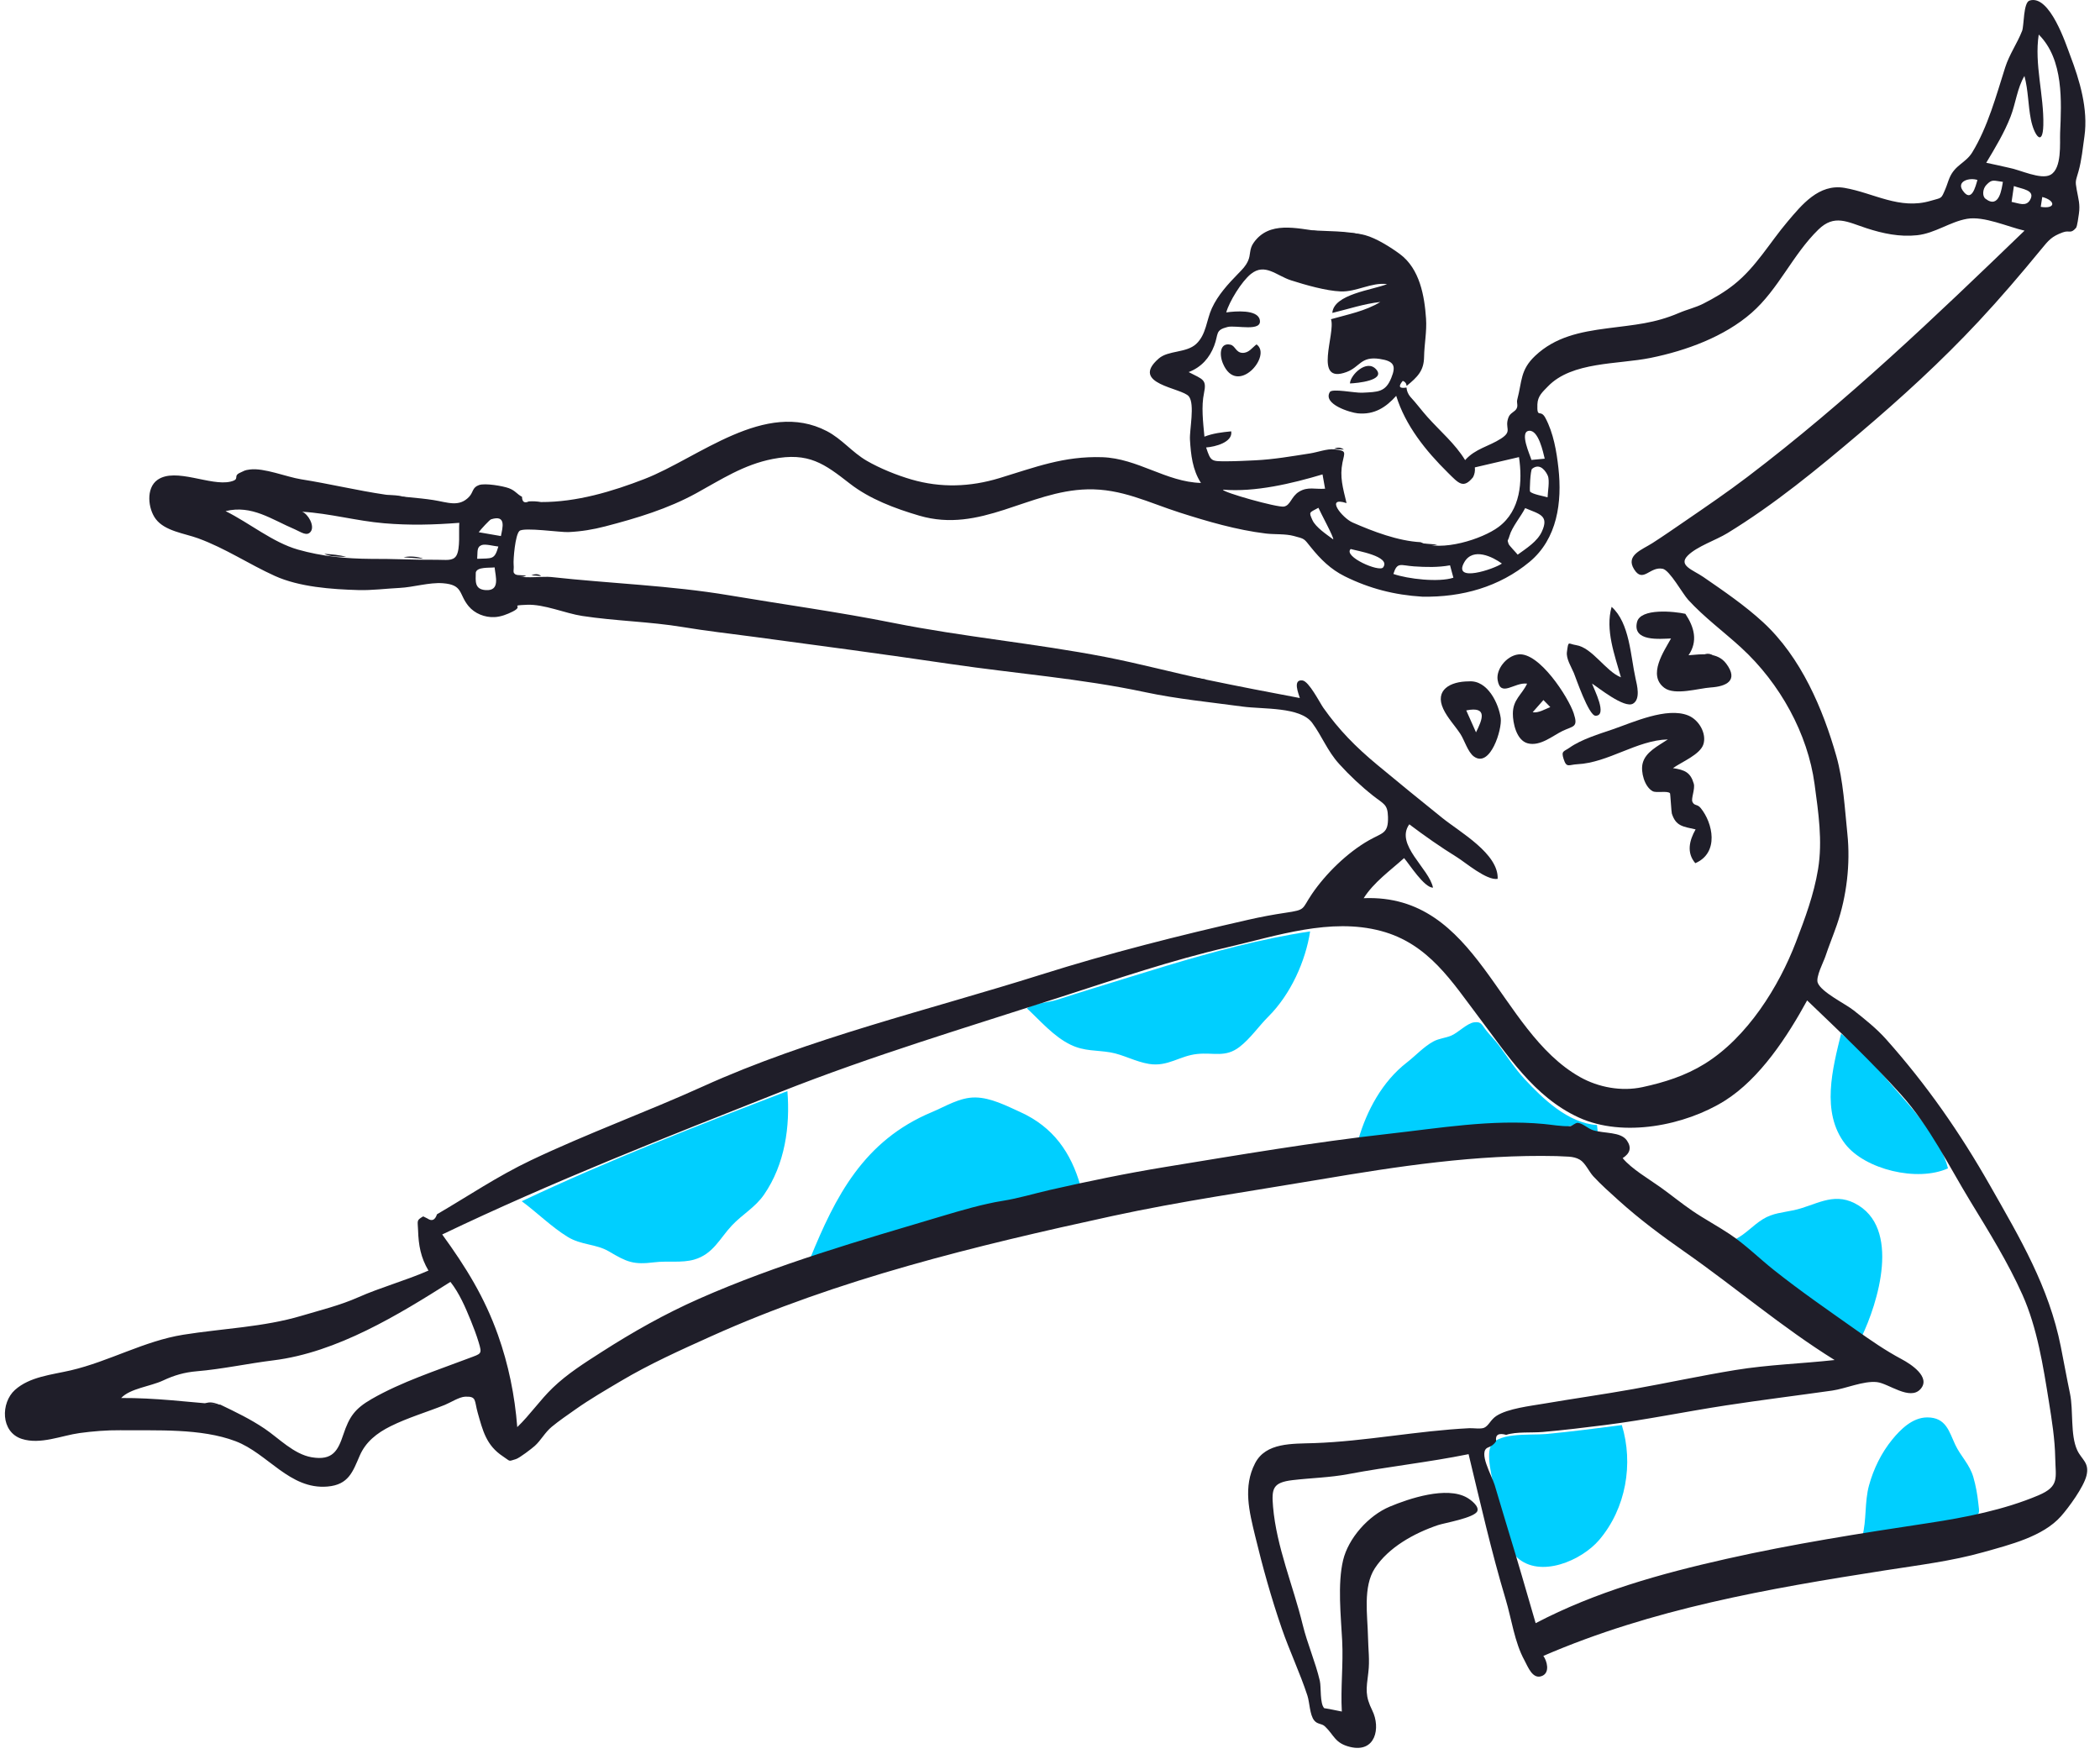 <svg width="154" height="129" viewBox="0 0 154 129" fill="none" xmlns="http://www.w3.org/2000/svg">
<path fill-rule="evenodd" clip-rule="evenodd" d="M118.935 104.505C119.799 107.323 119.248 110.612 117.269 112.931C115.991 114.428 112.952 115.767 111.246 114.208C110.483 113.511 110.16 111.124 109.834 110.011C109.534 108.986 109.033 107.09 109.256 106.23C109.58 104.978 112.171 105.268 113.382 105.158C115.24 104.99 117.085 104.734 118.935 104.505ZM143.381 105.936C143.788 106.799 144.437 107.371 144.714 108.328C144.895 108.953 145.004 109.58 145.075 110.221C145.162 110.998 145.221 110.969 144.665 111.332C143.815 111.887 141.643 111.844 140.609 112.005C139.26 112.214 137.918 112.461 136.569 112.67C136.896 111.461 136.724 110.158 137.062 108.924C137.391 107.725 137.963 106.541 138.771 105.556C139.371 104.823 140.245 103.945 141.325 103.941C142.718 103.935 142.938 104.997 143.381 105.936ZM57.743 80.012C57.95 82.606 57.566 85.368 56.034 87.597C55.386 88.541 54.441 89.049 53.675 89.862C52.787 90.803 52.306 91.966 50.904 92.368C50 92.628 48.939 92.448 47.998 92.565C46.438 92.76 45.977 92.549 44.66 91.771C43.715 91.211 42.626 91.316 41.629 90.703C40.433 89.968 39.392 88.92 38.26 88.088C44.614 85.089 51.165 82.535 57.743 80.012ZM74.823 81.55C77.255 82.652 78.541 84.533 79.236 86.96C72.528 88.437 66 90.244 59.411 92.281C61.251 87.773 63.317 83.645 68.35 81.548C69.354 81.129 70.386 80.463 71.529 80.479C72.667 80.495 73.825 81.098 74.823 81.55ZM136.006 88.234C139.463 89.986 137.705 95.588 136.497 98.075C134.96 96.986 133.348 95.924 131.847 94.864C130.206 93.704 128.731 92.212 127.234 90.891C128.026 90.493 128.541 89.859 129.278 89.404C130.008 88.954 130.731 88.922 131.548 88.746C133.113 88.409 134.379 87.409 136.006 88.234ZM109.028 75.611C109.304 75.952 109.634 76.274 109.894 76.624C110.526 77.475 111.072 78.34 111.804 79.13C113.101 80.528 114.989 82.372 117.114 82.499L117.176 83.097C116.549 83.081 116.178 82.561 115.635 82.509C115.208 82.467 114.61 82.781 114.087 82.737C112.469 82.6 110.879 82.521 109.236 82.563C105.993 82.646 102.806 83.144 99.618 83.541C100.227 81.45 101.364 79.309 103.175 77.91C103.801 77.426 104.401 76.762 105.107 76.376C105.533 76.144 105.983 76.127 106.421 75.945C106.928 75.736 107.579 75.036 108.102 74.969C108.649 74.898 108.651 75.145 109.028 75.611ZM135.013 75.802C136.714 77.117 138.021 78.786 139.42 80.366C140.686 81.796 142.402 83.836 142.852 85.677C140.607 86.695 136.756 85.763 135.308 83.881C133.522 81.56 134.397 78.329 135.013 75.802ZM96.076 68.301C95.741 70.483 94.652 72.913 93.019 74.542C92.314 75.244 91.697 76.16 90.897 76.774C89.852 77.576 89.011 77.165 87.798 77.29C86.496 77.423 85.651 78.242 84.263 78.02C83.274 77.861 82.363 77.334 81.434 77.174C80.419 76.999 79.533 77.103 78.523 76.618C77.275 76.02 76.279 74.842 75.309 73.947C75.82 73.558 76.851 73.529 77.505 73.319C78.368 73.04 79.231 72.765 80.099 72.498C81.892 71.947 83.681 71.385 85.478 70.843C88.9 69.812 92.513 68.833 96.076 68.301Z" fill="#00CFFF"/>
<path fill-rule="evenodd" clip-rule="evenodd" d="M149.766 14.445L149.654 15.168C150.747 15.35 150.779 14.714 149.766 14.445ZM145.011 13.198C144.425 13.002 143.467 13.29 143.928 13.964C144.578 14.916 144.874 13.673 145.011 13.198ZM97.768 39.553C97.856 39.469 96.818 37.558 96.684 37.237C96.014 37.605 95.968 37.516 96.241 38.132C96.477 38.664 97.298 39.203 97.768 39.553ZM36.546 40.078C36.225 40.051 35.588 39.867 35.316 39.974C34.937 40.124 35.039 40.471 34.993 40.978C36.103 40.928 36.259 41.07 36.546 40.078ZM35.106 39.029C35.649 39.122 36.191 39.216 36.734 39.31C36.85 38.711 37.157 37.721 36.012 38.082C35.905 38.116 35.243 38.834 35.106 39.029ZM99.051 40.26C98.474 40.813 101.154 41.982 101.43 41.608C102.033 40.79 99.441 40.382 99.051 40.26ZM112.307 33.728C112.631 33.698 112.955 33.667 113.279 33.636C113.167 33.181 112.826 31.502 112.117 31.592C111.412 31.681 112.207 33.373 112.307 33.728ZM113.489 36.469C113.498 36.091 113.659 35.252 113.506 34.888C113.401 34.64 112.971 33.888 112.354 34.377C112.222 34.481 112.162 35.995 112.202 36.044C112.371 36.25 113.249 36.39 113.489 36.469ZM110.139 41.327C109.473 40.837 108.027 40.114 107.386 41.222C106.493 42.766 109.561 41.734 110.139 41.327ZM106.336 41.456C105.462 41.614 104.58 41.593 103.695 41.533C102.704 41.466 102.469 41.175 102.181 42.089C103.244 42.46 105.507 42.718 106.582 42.365C106.5 42.062 106.418 41.758 106.336 41.456ZM111.846 37.26C111.54 37.864 110.877 38.655 110.699 39.285C110.567 39.749 110.516 39.517 110.626 39.877C110.665 40.006 111.203 40.544 111.297 40.674C111.95 40.198 112.738 39.712 113.072 38.978C113.608 37.803 112.919 37.709 111.846 37.26ZM96.985 34.788C94.764 35.454 92.035 36.106 89.684 35.907C89.653 36.101 93.672 37.23 94.152 37.148C94.643 37.065 94.682 36.406 95.271 36.054C95.919 35.666 96.455 35.897 97.172 35.837C97.109 35.487 97.047 35.137 96.985 34.788ZM104.297 43.755C102.252 43.629 100.426 43.159 98.617 42.263C97.578 41.748 96.832 41.001 96.138 40.14C95.6 39.473 95.71 39.528 94.866 39.301C94.242 39.135 93.475 39.202 92.834 39.125C90.689 38.865 88.552 38.239 86.512 37.587C84.223 36.856 82.251 35.824 79.737 35.885C75.419 35.988 71.917 39.136 67.413 37.814C65.626 37.289 63.775 36.593 62.33 35.469C60.451 34.006 59.309 33.14 56.661 33.658C54.528 34.075 52.892 35.163 51.065 36.166C48.983 37.31 46.711 37.995 44.389 38.599C43.48 38.835 42.638 38.973 41.685 39.019C41.118 39.047 38.431 38.653 38.099 38.931C37.778 39.2 37.632 41.056 37.666 41.394C37.723 41.959 37.464 42.018 38.091 42.256C38.527 42.421 39.871 42.254 40.41 42.313C44.751 42.791 49.199 42.934 53.47 43.655C57.485 44.332 61.514 44.88 65.483 45.674C70.647 46.707 75.905 47.178 81.072 48.179C83.569 48.663 86.087 49.344 88.555 49.859C90.803 50.328 93.061 50.763 95.321 51.188C95.238 50.889 94.768 49.799 95.518 49.899C95.993 49.963 96.791 51.544 97.041 51.899C98.195 53.536 99.424 54.779 100.993 56.082C102.575 57.396 104.167 58.695 105.773 59.984C107.084 61.037 109.902 62.608 109.829 64.447C109.03 64.593 107.444 63.23 106.846 62.861C105.636 62.113 104.475 61.298 103.347 60.448C102.285 61.944 104.802 63.679 105.087 65.094C104.44 65.097 103.36 63.381 102.967 62.926C101.924 63.863 100.753 64.689 100.002 65.866C108.419 65.519 109.799 75.577 115.876 78.986C117.222 79.741 118.909 80.053 120.448 79.721C122.051 79.376 123.592 78.888 125.002 78.016C128.153 76.067 130.461 72.321 131.694 69.103C132.375 67.326 133.017 65.606 133.325 63.736C133.666 61.666 133.346 59.561 133.068 57.498C132.573 53.822 130.545 50.111 127.673 47.482C126.385 46.304 124.979 45.272 123.8 43.986C123.389 43.537 122.45 41.818 121.933 41.71C120.982 41.512 120.491 42.798 119.833 41.745C119.188 40.715 120.418 40.313 121.167 39.833C121.974 39.315 122.757 38.77 123.547 38.229C125.107 37.159 126.652 36.107 128.151 34.968C135.46 29.415 141.921 23.224 148.466 16.914C147.241 16.635 145.498 15.832 144.252 16.046C143.006 16.26 141.899 17.11 140.585 17.25C139.305 17.388 138.062 17.121 136.875 16.734C135.475 16.277 134.528 15.689 133.354 16.829C131.468 18.661 130.43 21.207 128.45 22.941C126.449 24.693 123.649 25.716 121.043 26.245C118.631 26.734 115.285 26.503 113.518 28.332C113.12 28.744 112.765 29.037 112.742 29.652C112.703 30.746 112.96 29.962 113.325 30.64C113.92 31.742 114.152 33.118 114.286 34.337C114.558 36.804 114.215 39.506 112.163 41.207C109.953 43.038 107.22 43.809 104.297 43.755ZM104.18 39.76C105.677 40.495 108.702 39.537 109.898 38.64C111.526 37.42 111.654 35.295 111.393 33.52C110.637 33.696 109.88 33.873 109.123 34.049C108.8 34.124 108.478 34.2 108.155 34.275C108.184 34.532 108.14 34.772 108.023 34.995C107.31 35.875 106.965 35.438 106.191 34.675C104.534 33.041 103.063 31.199 102.388 29.027C101.631 29.879 100.776 30.428 99.562 30.31C99.031 30.258 96.993 29.647 97.519 28.751C97.686 28.466 99.344 28.825 99.899 28.798C101.058 28.741 101.604 28.762 102.028 27.712C102.382 26.837 102.257 26.478 101.167 26.318C99.783 26.114 99.743 26.906 98.757 27.277C96.253 28.22 97.963 24.465 97.606 23.408C98.836 23.057 100.136 22.813 101.224 22.144C100.018 22.278 98.871 22.666 97.704 22.948C97.803 21.564 100.655 21.269 101.721 20.834C100.569 20.686 99.474 21.417 98.317 21.371C97.236 21.328 95.721 20.891 94.678 20.558C93.606 20.215 92.765 19.261 91.731 20.092C91.053 20.636 90.143 22.119 89.925 22.909C90.6 22.815 92.19 22.689 92.377 23.426C92.618 24.374 90.632 23.823 90.02 23.978C89.091 24.213 89.376 24.473 89.039 25.358C88.707 26.229 88.111 26.925 87.169 27.286C88.216 27.829 88.505 27.82 88.294 28.824C88.086 29.812 88.223 30.922 88.325 32.021C88.948 31.775 89.62 31.696 90.289 31.631C90.419 32.429 89.118 32.766 88.448 32.813C88.8 33.862 88.813 33.829 90.017 33.826C90.691 33.824 91.367 33.787 92.039 33.756C93.408 33.691 94.737 33.456 96.087 33.247C96.602 33.167 97.332 32.896 97.845 32.951C98.786 33.05 98.603 33.148 98.448 33.92C98.237 34.966 98.474 35.758 98.747 36.894C97.138 36.366 98.43 37.983 99.19 38.316C100.686 38.971 102.517 39.672 104.18 39.76ZM16.156 103.004C17.295 103.552 18.371 104.068 19.409 104.768C20.442 105.465 21.544 106.637 22.851 106.863C24.415 107.132 24.791 106.35 25.178 105.196C25.613 103.898 26.011 103.308 27.247 102.596C29.435 101.336 31.997 100.506 34.388 99.599C35.302 99.252 35.371 99.318 35.1 98.426C34.937 97.887 34.737 97.358 34.523 96.834C34.128 95.869 33.694 94.846 33.032 94.003C29.241 96.4 24.72 99.18 20.053 99.756C18.159 99.99 16.291 100.401 14.433 100.557C13.513 100.634 12.759 100.858 11.948 101.239C11.04 101.666 9.539 101.816 8.886 102.518C11.339 102.502 13.729 102.803 16.156 103.004ZM109.124 106.146C108.364 106.448 109.39 108.177 109.609 108.897C109.938 109.979 110.25 111.065 110.582 112.146C111.285 114.434 111.948 116.732 112.615 119.03C117.012 116.731 121.716 115.416 126.599 114.316C131.464 113.221 136.433 112.441 141.404 111.691C144.12 111.281 146.969 110.721 149.485 109.655C151.049 108.992 150.743 108.38 150.717 106.913C150.693 105.535 150.468 104.131 150.249 102.766C149.835 100.189 149.397 97.379 148.317 94.957C147.264 92.597 145.855 90.328 144.5 88.106C142.893 85.469 141.523 82.629 139.426 80.287C137.24 77.847 134.894 75.634 132.523 73.362C131.104 75.955 129.078 79.1 126.461 80.732C123.581 82.527 119.05 83.451 115.775 81.948C112.476 80.434 110.526 77.33 108.472 74.625C106.493 72.017 104.773 69.197 101.264 68.267C97.554 67.283 93.647 68.622 90.03 69.461C85.905 70.418 81.869 71.791 77.86 73.087C70.9 75.338 63.995 77.399 57.211 80.082C48.861 83.384 40.5 86.66 32.429 90.526C34.175 92.931 35.529 95.122 36.515 97.888C37.283 100.042 37.752 102.323 37.932 104.652C38.871 103.751 39.589 102.681 40.537 101.769C41.609 100.738 42.869 99.945 44.13 99.137C46.414 97.673 48.755 96.349 51.274 95.236C56.993 92.71 63.069 90.97 69.115 89.17C70.485 88.762 72.097 88.288 73.516 88.062C74.723 87.871 75.794 87.534 77.022 87.254C79.807 86.621 82.623 86.039 85.431 85.58C90.828 84.698 96.335 83.758 101.806 83.148C105.516 82.735 109.388 82.064 113.2 82.422C113.844 82.483 114.475 82.605 115.124 82.586C115.305 82.581 115.52 82.323 115.707 82.34C116.067 82.375 116.453 82.763 116.82 82.878C117.649 83.139 118.854 82.977 119.306 83.635C119.668 84.162 119.535 84.579 118.996 84.927C119.645 85.72 120.914 86.451 121.784 87.075C122.565 87.636 123.302 88.239 124.09 88.78C124.936 89.361 125.962 89.909 126.848 90.502C128.005 91.275 128.993 92.266 130.085 93.133C132.045 94.69 134.013 96.045 136.079 97.505C137.191 98.29 138.252 99.031 139.46 99.674C140.121 100.025 141.619 100.988 140.837 101.863C140.057 102.735 138.493 101.445 137.64 101.352C136.66 101.245 135.337 101.835 134.358 101.974C131.77 102.34 129.173 102.662 126.583 103.058C123.627 103.51 120.702 104.12 117.732 104.496C116.198 104.689 114.664 104.877 113.122 105.01C112.327 105.079 111.203 104.976 110.455 105.22C109.89 105.062 109.644 105.216 109.717 105.684C109.579 105.903 109.381 106.057 109.124 106.146ZM27.21 40.983C28.828 40.973 30.432 41.063 32.051 41.05C32.675 41.044 33.211 41.166 33.464 40.751C33.772 40.244 33.63 38.921 33.682 38.34C31.791 38.486 30.056 38.532 28.169 38.372C26.147 38.202 24.185 37.646 22.155 37.526C22.588 37.684 23.083 38.544 22.801 38.963C22.52 39.379 22.062 39.003 21.617 38.815C19.9 38.086 18.47 37.01 16.542 37.481C18.317 38.363 20.002 39.777 21.856 40.304C23.605 40.801 25.369 40.97 27.21 40.983ZM147.334 12.305C148.122 12.446 149.657 13.203 150.364 12.822C151.226 12.356 151.045 10.468 151.076 9.733C151.173 7.474 151.351 4.365 149.507 2.534C149.172 4.705 149.895 6.975 149.844 9.17C149.804 10.816 149.159 9.917 148.93 8.751C148.721 7.685 148.744 6.633 148.459 5.572C147.936 6.431 147.814 7.597 147.445 8.546C146.979 9.742 146.321 10.827 145.658 11.936C146.218 12.053 146.776 12.177 147.334 12.305ZM34.89 41.987C34.88 42.62 34.787 43.214 35.609 43.273C36.697 43.349 36.34 42.281 36.271 41.607C35.88 41.658 34.983 41.553 34.89 41.987ZM146.879 13.337C146.197 13.256 146.094 13.107 145.661 13.567C145.386 13.858 145.359 14.387 145.598 14.571C146.632 15.367 146.795 13.784 146.879 13.337ZM147.517 14.804C148.049 14.904 148.568 15.176 148.867 14.669C149.304 13.926 148.258 13.863 147.685 13.643C147.629 14.03 147.574 14.417 147.517 14.804ZM114.148 84.778C108.276 84.644 102.491 85.53 96.728 86.506C91.63 87.368 86.57 88.088 81.584 89.17C71.536 91.353 61.471 93.794 52.144 97.995C49.878 99.015 47.616 100.035 45.527 101.276C44.405 101.943 43.261 102.603 42.198 103.355C41.614 103.768 41.009 104.177 40.461 104.63C39.959 105.045 39.674 105.618 39.223 106.025C39.011 106.216 38.096 106.923 37.825 107.002C37.242 107.173 37.473 107.187 36.884 106.799C35.652 105.988 35.405 104.907 35.034 103.607C34.773 102.692 34.974 102.389 34.115 102.42C33.679 102.436 33.021 102.863 32.617 103.025C31.31 103.548 29.897 103.964 28.643 104.588C27.629 105.092 26.817 105.74 26.383 106.738C25.87 107.917 25.572 108.879 24.015 109.011C21.239 109.247 19.644 106.581 17.27 105.684C14.731 104.724 11.491 104.913 8.811 104.882C7.834 104.871 6.771 104.961 5.84 105.088C4.524 105.267 2.967 105.956 1.602 105.518C0.03 105.014 0.053 102.864 1.095 101.927C2.184 100.949 3.8 100.815 5.192 100.49C8.008 99.833 10.569 98.337 13.443 97.877C16.302 97.42 19.331 97.321 22.118 96.487C23.538 96.063 24.918 95.731 26.267 95.134C27.949 94.389 29.759 93.905 31.42 93.173C30.849 92.206 30.694 91.309 30.659 90.225C30.636 89.502 30.514 89.502 31.035 89.199C31.138 89.25 31.241 89.302 31.345 89.354C31.672 89.578 31.905 89.475 32.045 89.046C34.35 87.7 36.48 86.253 38.94 85.083C43.065 83.121 47.431 81.536 51.555 79.667C59.39 76.117 68.116 74.068 76.358 71.467C81.344 69.893 86.45 68.604 91.558 67.444C92.454 67.24 93.347 67.072 94.257 66.937C95.799 66.708 95.434 66.695 96.212 65.552C97.21 64.086 98.794 62.522 100.402 61.613C101.394 61.053 101.817 61.137 101.786 59.911C101.762 58.974 101.495 58.984 100.7 58.357C99.801 57.647 98.965 56.86 98.206 56.023C97.339 55.069 96.95 53.986 96.225 53.005C95.348 51.819 92.636 52.02 91.118 51.814C88.741 51.49 86.324 51.259 83.982 50.76C79.252 49.751 74.498 49.399 69.709 48.694C64.895 47.985 60.083 47.339 55.269 46.697C53.541 46.467 51.791 46.269 50.072 45.983C47.666 45.583 45.134 45.542 42.693 45.168C41.436 44.975 39.897 44.292 38.633 44.35C37.276 44.413 38.489 44.398 37.597 44.847C37.196 45.049 36.733 45.23 36.271 45.253C35.544 45.29 34.811 44.99 34.366 44.455C33.624 43.564 33.982 42.881 32.471 42.769C31.476 42.695 30.315 43.064 29.304 43.113C28.314 43.161 27.284 43.299 26.293 43.271C24.311 43.215 21.95 43.047 20.15 42.231C18.243 41.367 16.542 40.213 14.536 39.478C13.529 39.109 12.097 38.953 11.422 38.06C10.858 37.316 10.684 35.801 11.548 35.19C12.873 34.253 15.442 35.671 16.909 35.317C17.658 35.136 17.04 34.918 17.606 34.665C17.958 34.509 17.905 34.486 18.322 34.429C19.349 34.289 21.032 34.982 22.077 35.147C24.139 35.471 26.182 35.967 28.242 36.27C29.418 36.443 30.614 36.487 31.792 36.671C32.819 36.832 33.662 37.219 34.407 36.425C34.721 36.09 34.625 35.745 35.129 35.57C35.58 35.413 36.877 35.638 37.314 35.799C37.79 35.975 37.897 36.229 38.28 36.429C38.29 36.809 38.455 36.922 38.777 36.77C39.077 36.748 39.375 36.764 39.673 36.816C42.289 36.826 44.893 36.044 47.273 35.121C51.216 33.591 56.113 29.259 60.636 31.615C61.748 32.195 62.479 33.161 63.562 33.79C64.525 34.347 65.756 34.847 66.838 35.161C69.001 35.79 71.151 35.711 73.293 35.06C75.906 34.267 78.01 33.435 80.825 33.527C83.433 33.611 85.515 35.346 88.07 35.415C87.446 34.449 87.33 33.34 87.264 32.244C87.221 31.528 87.636 29.652 87.186 29.072C86.69 28.432 82.81 28.173 84.974 26.292C85.682 25.677 86.989 25.9 87.722 25.22C88.461 24.534 88.475 23.461 88.87 22.604C89.316 21.635 90.051 20.834 90.805 20.061C91.124 19.733 91.34 19.525 91.522 19.132C91.733 18.675 91.592 18.289 91.929 17.808C93.068 16.183 95.053 16.748 96.781 16.965C97.829 17.096 99.097 16.971 100.114 17.246C100.931 17.468 101.994 18.139 102.659 18.631C104.123 19.716 104.464 21.718 104.576 23.359C104.643 24.319 104.448 25.224 104.432 26.181C104.416 27.183 103.964 27.636 103.152 28.301C103.137 28.116 103.043 27.992 102.871 27.929C102.517 28.348 102.608 28.511 103.143 28.419C103.163 28.67 103.256 28.895 103.421 29.095C103.863 29.568 104.244 30.091 104.675 30.573C105.617 31.628 106.716 32.544 107.442 33.741C108.202 32.889 109.169 32.749 110.076 32.162C110.958 31.59 110.3 31.42 110.627 30.593C110.758 30.262 111.103 30.204 111.224 29.947C111.339 29.704 111.199 29.551 111.27 29.284C111.623 27.958 111.476 27.137 112.575 26.097C114.046 24.707 115.858 24.339 117.879 24.075C119.896 23.812 121.328 23.718 123.121 22.951C123.743 22.684 124.331 22.563 124.922 22.261C125.721 21.852 126.465 21.421 127.158 20.869C128.771 19.588 129.774 17.803 131.078 16.263C132.123 15.03 133.381 13.453 135.266 13.778C137.409 14.148 139.297 15.403 141.579 14.727C142.425 14.476 142.334 14.63 142.67 13.839C142.781 13.576 142.853 13.311 142.962 13.052C143.369 12.084 144.148 11.962 144.631 11.174C145.771 9.312 146.396 6.99 147.046 4.947C147.347 3.998 147.932 3.175 148.288 2.265C148.437 1.885 148.37 0.191 148.832 0.042C150.324 -0.437 151.531 3.327 151.803 4.038C152.514 5.899 153.14 7.998 152.86 9.989C152.744 10.81 152.652 11.761 152.424 12.564C152.217 13.294 152.172 13.246 152.291 13.907C152.411 14.579 152.555 14.983 152.451 15.688C152.422 15.884 152.329 16.612 152.241 16.712C151.833 17.181 151.777 16.854 151.268 17.041C150.446 17.344 150.242 17.604 149.66 18.314C148.203 20.09 146.683 21.87 145.109 23.556C142.347 26.513 139.444 29.163 136.344 31.793C133.302 34.374 130.122 36.993 126.669 39.101C125.83 39.614 124.451 40.063 123.775 40.736C123.036 41.472 124.157 41.791 124.915 42.314C126.422 43.351 127.971 44.413 129.285 45.623C132.086 48.202 133.686 52.001 134.667 55.451C135.178 57.246 135.283 59.304 135.476 61.164C135.703 63.345 135.422 65.732 134.708 67.807C134.437 68.594 134.118 69.365 133.855 70.155C133.734 70.519 133.14 71.649 133.301 72.069C133.568 72.763 135.318 73.605 135.93 74.088C136.765 74.747 137.62 75.429 138.32 76.215C141.299 79.558 143.735 83.067 145.923 86.913C148.148 90.825 150.248 94.355 151.126 98.752C151.356 99.901 151.56 101.051 151.801 102.198C152.06 103.433 151.81 105.213 152.328 106.341C152.649 107.039 153.249 107.258 153.005 108.223C152.793 109.057 151.719 110.537 151.135 111.194C149.805 112.689 147.378 113.278 145.461 113.82C143.135 114.478 140.647 114.781 138.252 115.156C129.623 116.503 121.167 117.976 113.18 121.43C113.449 121.808 113.666 122.623 113.12 122.883C112.396 123.228 112.04 122.203 111.791 121.75C111.066 120.432 110.85 118.727 110.416 117.283C109.359 113.759 108.557 110.199 107.696 106.636C104.759 107.232 101.785 107.548 98.863 108.101C97.516 108.355 96.15 108.379 94.793 108.54C93.336 108.713 93.242 109.154 93.357 110.494C93.611 113.448 94.835 116.282 95.534 119.155C95.873 120.548 96.466 121.874 96.788 123.261C96.893 123.712 96.779 124.928 97.11 125.265C97.095 125.25 98.222 125.466 98.4 125.509C98.305 123.764 98.516 122.052 98.426 120.31C98.333 118.511 98.078 116.151 98.495 114.408C98.875 112.824 100.324 111.148 101.923 110.48C103.316 109.897 106.08 108.962 107.584 109.826C107.849 109.978 108.485 110.449 108.337 110.814C108.136 111.307 105.91 111.684 105.458 111.837C103.688 112.434 101.817 113.481 100.825 114.999C99.933 116.364 100.29 118.475 100.32 120.041C100.336 120.931 100.456 121.758 100.344 122.645C100.186 123.9 100.103 124.354 100.636 125.437C101.26 126.707 100.875 128.562 99.005 128.105C97.886 127.832 97.841 127.245 97.168 126.605C96.913 126.363 96.627 126.47 96.377 126.165C96.043 125.756 96.044 124.85 95.875 124.334C95.334 122.68 94.567 121.073 93.994 119.41C93.223 117.173 92.593 114.909 92.04 112.62C91.611 110.84 91.146 109.037 92.038 107.305C92.83 105.767 94.769 105.881 96.378 105.826C100.102 105.698 103.951 104.92 107.751 104.732C108.025 104.719 108.595 104.809 108.84 104.699C109.179 104.548 109.307 104.107 109.745 103.825C110.582 103.287 112.239 103.1 113.207 102.934C115.402 102.559 117.585 102.254 119.767 101.863C122.276 101.413 124.761 100.875 127.272 100.465C129.676 100.073 132.105 100 134.538 99.733C130.678 97.335 127.279 94.412 123.565 91.814C121.843 90.609 120.248 89.424 118.702 88.031C118.058 87.451 117.422 86.887 116.837 86.255C116.528 85.92 116.254 85.279 115.86 85.046C115.365 84.751 114.8 84.83 114.148 84.778Z" fill="#1F1E29"/>
<path fill-rule="evenodd" clip-rule="evenodd" d="M99.98 17.264C98.704 17.157 97.24 17.149 96.001 16.876C97.096 16.967 98.978 16.907 99.98 17.264Z" fill="#1F1E29"/>
<path fill-rule="evenodd" clip-rule="evenodd" d="M29.809 36.482C29.265 36.436 28.722 36.39 28.179 36.344C28.734 36.266 29.276 36.325 29.809 36.482Z" fill="#1F1E29"/>
<path fill-rule="evenodd" clip-rule="evenodd" d="M63.261 47.871C63.624 47.901 63.987 47.931 64.348 47.961C63.984 47.931 63.623 47.901 63.261 47.871Z" fill="#1F1E29"/>
<path fill-rule="evenodd" clip-rule="evenodd" d="M100.248 120.156C100.263 119.747 100.278 119.338 100.294 118.929C100.279 119.339 100.263 119.747 100.248 120.156Z" fill="#1F1E29"/>
<path fill-rule="evenodd" clip-rule="evenodd" d="M98.254 123.328C98.248 123.621 98.242 123.914 98.236 124.205C98.242 123.912 98.248 123.62 98.254 123.328Z" fill="#1F1E29"/>
<path fill-rule="evenodd" clip-rule="evenodd" d="M106.371 109.639C106.006 109.64 105.641 109.64 105.277 109.64C105.642 109.64 106.007 109.64 106.371 109.639Z" fill="#1F1E29"/>
<path fill-rule="evenodd" clip-rule="evenodd" d="M54.437 46.585C54.679 46.615 54.92 46.644 55.159 46.674C54.917 46.644 54.677 46.615 54.437 46.585Z" fill="#1F1E29"/>
<path fill-rule="evenodd" clip-rule="evenodd" d="M95.277 16.817C94.975 16.792 94.673 16.768 94.371 16.744C94.673 16.768 94.975 16.792 95.277 16.817Z" fill="#1F1E29"/>
<path fill-rule="evenodd" clip-rule="evenodd" d="M98.307 118.762C98.299 119.054 98.29 119.347 98.282 119.638C98.29 119.346 98.299 119.054 98.307 118.762Z" fill="#1F1E29"/>
<path fill-rule="evenodd" clip-rule="evenodd" d="M52.988 46.472C53.23 46.496 53.472 46.519 53.711 46.542C53.468 46.519 53.228 46.495 52.988 46.472Z" fill="#1F1E29"/>
<path fill-rule="evenodd" clip-rule="evenodd" d="M56.775 46.969C57.017 46.991 57.259 47.013 57.499 47.034C57.255 47.013 57.015 46.991 56.775 46.969Z" fill="#1F1E29"/>
<path fill-rule="evenodd" clip-rule="evenodd" d="M96.318 105.809C96.014 105.811 95.71 105.813 95.406 105.815C95.71 105.813 96.014 105.811 96.318 105.809Z" fill="#1F1E29"/>
<path fill-rule="evenodd" clip-rule="evenodd" d="M85.77 51.174C85.952 51.189 86.134 51.203 86.314 51.218C86.131 51.203 85.951 51.189 85.77 51.174Z" fill="#1F1E29"/>
<path fill-rule="evenodd" clip-rule="evenodd" d="M98.427 121.76C98.406 121.993 98.385 122.226 98.365 122.458C98.386 122.225 98.406 121.993 98.427 121.76Z" fill="#1F1E29"/>
<path fill-rule="evenodd" clip-rule="evenodd" d="M114.097 84.85C114.279 84.865 114.46 84.879 114.64 84.894C114.458 84.88 114.277 84.865 114.097 84.85Z" fill="#1F1E29"/>
<path fill-rule="evenodd" clip-rule="evenodd" d="M58.039 31.04C57.734 31.043 57.43 31.045 57.126 31.047C57.43 31.045 57.734 31.043 58.039 31.04Z" fill="#1F1E29"/>
<path fill-rule="evenodd" clip-rule="evenodd" d="M22.449 35.149C22.209 35.105 21.97 35.062 21.731 35.019C21.97 35.062 22.209 35.105 22.449 35.149Z" fill="#1F1E29"/>
<path fill-rule="evenodd" clip-rule="evenodd" d="M26.581 35.862L25.865 35.704L26.581 35.862Z" fill="#1F1E29"/>
<path fill-rule="evenodd" clip-rule="evenodd" d="M16.953 35.39C16.713 35.346 16.474 35.301 16.235 35.257C16.474 35.301 16.713 35.346 16.953 35.39Z" fill="#1F1E29"/>
<path fill-rule="evenodd" clip-rule="evenodd" d="M111.546 84.803C111.667 84.818 111.788 84.833 111.907 84.848C111.786 84.833 111.666 84.818 111.546 84.803Z" fill="#1F1E29"/>
<path fill-rule="evenodd" clip-rule="evenodd" d="M86.516 28.901C86.637 28.918 86.757 28.936 86.876 28.954C86.755 28.936 86.636 28.918 86.516 28.901Z" fill="#1F1E29"/>
<path fill-rule="evenodd" clip-rule="evenodd" d="M127.274 100.497C127.029 100.511 126.784 100.525 126.54 100.539C126.785 100.525 127.029 100.511 127.274 100.497Z" fill="#1F1E29"/>
<path fill-rule="evenodd" clip-rule="evenodd" d="M135.291 65.454C135.307 65.28 135.322 65.105 135.337 64.931C135.322 65.106 135.307 65.28 135.291 65.454Z" fill="#1F1E29"/>
<path fill-rule="evenodd" clip-rule="evenodd" d="M92.093 51.882C92.214 51.892 92.335 51.902 92.455 51.912C92.333 51.902 92.213 51.892 92.093 51.882Z" fill="#1F1E29"/>
<path fill-rule="evenodd" clip-rule="evenodd" d="M42.697 45.261C42.819 45.269 42.94 45.277 43.06 45.285C42.938 45.277 42.818 45.269 42.697 45.261Z" fill="#1F1E29"/>
<path fill-rule="evenodd" clip-rule="evenodd" d="M23.777 40.611C24.338 40.659 24.861 40.678 25.399 40.843C24.872 40.804 24.248 40.862 23.777 40.611Z" fill="#1F1E29"/>
<path fill-rule="evenodd" clip-rule="evenodd" d="M29.593 40.87C29.985 40.761 30.639 40.807 31.043 40.972C30.56 40.938 30.076 40.904 29.593 40.87Z" fill="#1F1E29"/>
<path fill-rule="evenodd" clip-rule="evenodd" d="M104.135 39.834C104.558 39.868 104.98 39.903 105.403 39.937C104.969 40.037 104.543 40.039 104.135 39.834Z" fill="#1F1E29"/>
<path fill-rule="evenodd" clip-rule="evenodd" d="M146.873 13.274C146.571 13.237 146.27 13.2 145.97 13.164C146.273 13.2 146.573 13.237 146.873 13.274Z" fill="#1F1E29"/>
<path fill-rule="evenodd" clip-rule="evenodd" d="M15.015 102.926C15.396 102.755 15.75 102.874 16.102 103.016C15.74 102.986 15.378 102.956 15.015 102.926Z" fill="#1F1E29"/>
<path fill-rule="evenodd" clip-rule="evenodd" d="M37.681 40.88C37.675 41.173 37.67 41.466 37.664 41.757C37.669 41.464 37.675 41.172 37.681 40.88Z" fill="#1F1E29"/>
<path fill-rule="evenodd" clip-rule="evenodd" d="M26.303 40.928C26.607 40.927 26.912 40.926 27.216 40.925C26.912 40.926 26.607 40.927 26.303 40.928Z" fill="#1F1E29"/>
<path fill-rule="evenodd" clip-rule="evenodd" d="M104.325 43.764C104.082 43.749 103.84 43.734 103.599 43.719C103.843 43.734 104.084 43.749 104.325 43.764Z" fill="#1F1E29"/>
<path fill-rule="evenodd" clip-rule="evenodd" d="M37.105 99.365C37.105 99.659 37.105 99.952 37.104 100.244C37.105 99.951 37.105 99.658 37.105 99.365Z" fill="#1F1E29"/>
<path fill-rule="evenodd" clip-rule="evenodd" d="M89.522 50.041C89.822 50.094 90.121 50.147 90.42 50.201C90.121 50.147 89.821 50.094 89.522 50.041Z" fill="#1F1E29"/>
<path fill-rule="evenodd" clip-rule="evenodd" d="M27.633 38.351C27.39 38.338 27.147 38.326 26.906 38.314C27.149 38.327 27.391 38.339 27.633 38.351Z" fill="#1F1E29"/>
<path fill-rule="evenodd" clip-rule="evenodd" d="M87.548 49.677C87.848 49.73 88.147 49.783 88.446 49.836C88.14 49.822 87.815 49.915 87.548 49.677Z" fill="#1F1E29"/>
<path fill-rule="evenodd" clip-rule="evenodd" d="M30.529 38.598C30.347 38.589 30.165 38.579 29.984 38.57C30.167 38.579 30.348 38.589 30.529 38.598Z" fill="#1F1E29"/>
<path fill-rule="evenodd" clip-rule="evenodd" d="M82.721 48.587C83.02 48.642 83.319 48.696 83.618 48.75C83.319 48.696 83.02 48.642 82.721 48.587Z" fill="#1F1E29"/>
<path fill-rule="evenodd" clip-rule="evenodd" d="M147.46 14.844C147.759 14.899 148.059 14.954 148.358 15.01C148.058 14.954 147.759 14.899 147.46 14.844Z" fill="#1F1E29"/>
<path fill-rule="evenodd" clip-rule="evenodd" d="M71.75 46.822C72.052 46.851 72.353 46.88 72.655 46.908C72.353 46.88 72.052 46.851 71.75 46.822Z" fill="#1F1E29"/>
<path fill-rule="evenodd" clip-rule="evenodd" d="M147.32 12.373C147.619 12.427 147.918 12.48 148.217 12.534C147.918 12.48 147.619 12.427 147.32 12.373Z" fill="#1F1E29"/>
<path fill-rule="evenodd" clip-rule="evenodd" d="M37.688 42.15C37.991 42.169 38.293 42.189 38.595 42.209C38.282 42.362 37.98 42.326 37.688 42.15Z" fill="#1F1E29"/>
<path fill-rule="evenodd" clip-rule="evenodd" d="M97.589 24.484C97.612 24.251 97.634 24.018 97.657 23.786C97.634 24.02 97.612 24.252 97.589 24.484Z" fill="#1F1E29"/>
<path fill-rule="evenodd" clip-rule="evenodd" d="M97.511 25.356C97.533 25.123 97.555 24.89 97.578 24.658C97.556 24.892 97.533 25.124 97.511 25.356Z" fill="#1F1E29"/>
<path fill-rule="evenodd" clip-rule="evenodd" d="M98.486 67.883C98.303 67.872 98.121 67.861 97.941 67.849C98.124 67.861 98.305 67.872 98.486 67.883Z" fill="#1F1E29"/>
<path fill-rule="evenodd" clip-rule="evenodd" d="M114.312 35.385C114.284 35.618 114.256 35.85 114.228 36.081C114.256 35.849 114.284 35.617 114.312 35.385Z" fill="#1F1E29"/>
<path fill-rule="evenodd" clip-rule="evenodd" d="M118.205 79.79C118.51 79.786 118.814 79.783 119.119 79.78C118.814 79.783 118.51 79.786 118.205 79.79Z" fill="#1F1E29"/>
<path fill-rule="evenodd" clip-rule="evenodd" d="M97.83 32.91C98.085 32.784 98.326 32.797 98.554 32.971C98.312 32.951 98.071 32.931 97.83 32.91Z" fill="#1F1E29"/>
<path fill-rule="evenodd" clip-rule="evenodd" d="M99.882 30.402C99.762 30.384 99.641 30.366 99.522 30.348C99.643 30.366 99.763 30.384 99.882 30.402Z" fill="#1F1E29"/>
<path fill-rule="evenodd" clip-rule="evenodd" d="M101.049 65.78C101.288 65.827 101.527 65.874 101.766 65.921C101.527 65.874 101.288 65.827 101.049 65.78Z" fill="#1F1E29"/>
<path fill-rule="evenodd" clip-rule="evenodd" d="M92.796 84.323C93.039 84.318 93.283 84.312 93.527 84.307C93.283 84.312 93.039 84.318 92.796 84.323Z" fill="#1F1E29"/>
<path fill-rule="evenodd" clip-rule="evenodd" d="M87.598 85.293C87.842 85.287 88.086 85.28 88.33 85.273C88.086 85.28 87.842 85.287 87.598 85.293Z" fill="#1F1E29"/>
<path fill-rule="evenodd" clip-rule="evenodd" d="M85.377 85.641C85.621 85.629 85.866 85.618 86.11 85.606L85.377 85.641Z" fill="#1F1E29"/>
<path fill-rule="evenodd" clip-rule="evenodd" d="M83.157 85.979L83.89 85.948C83.645 85.959 83.401 85.969 83.157 85.979Z" fill="#1F1E29"/>
<path fill-rule="evenodd" clip-rule="evenodd" d="M129.993 102.701C129.81 102.693 129.628 102.685 129.448 102.677C129.631 102.685 129.812 102.693 129.993 102.701Z" fill="#1F1E29"/>
<path fill-rule="evenodd" clip-rule="evenodd" d="M92.75 50.667C92.99 50.713 93.229 50.76 93.467 50.806C93.229 50.76 92.989 50.713 92.75 50.667Z" fill="#1F1E29"/>
<path fill-rule="evenodd" clip-rule="evenodd" d="M137.771 17.055C137.65 17.048 137.528 17.041 137.408 17.035C137.53 17.042 137.651 17.048 137.771 17.055Z" fill="#1F1E29"/>
<path fill-rule="evenodd" clip-rule="evenodd" d="M29.622 38.535C29.502 38.522 29.381 38.509 29.261 38.496C29.383 38.509 29.503 38.522 29.622 38.535Z" fill="#1F1E29"/>
<path fill-rule="evenodd" clip-rule="evenodd" d="M80.76 48.073C80.999 48.121 81.239 48.168 81.477 48.215C81.238 48.168 80.999 48.121 80.76 48.073Z" fill="#1F1E29"/>
<path fill-rule="evenodd" clip-rule="evenodd" d="M53.425 43.667C53.665 43.71 53.904 43.753 54.144 43.796C53.904 43.753 53.665 43.71 53.425 43.667Z" fill="#1F1E29"/>
<path fill-rule="evenodd" clip-rule="evenodd" d="M34.846 42.047C34.845 42.223 34.845 42.399 34.844 42.574C34.845 42.398 34.845 42.222 34.846 42.047Z" fill="#1F1E29"/>
<path fill-rule="evenodd" clip-rule="evenodd" d="M32.31 41.084C32.554 41.077 32.798 41.07 33.042 41.063C32.798 41.07 32.554 41.077 32.31 41.084Z" fill="#1F1E29"/>
<path fill-rule="evenodd" clip-rule="evenodd" d="M38.962 42.188C39.213 42.09 39.46 42.047 39.687 42.244C39.445 42.225 39.203 42.207 38.962 42.188Z" fill="#1F1E29"/>
<path fill-rule="evenodd" clip-rule="evenodd" d="M122.684 56.328C123.559 56.458 123.973 56.648 124.21 57.466C124.32 57.845 124.003 58.558 124.11 58.797C124.252 59.115 124.464 58.947 124.711 59.248C125.616 60.348 126.088 62.54 124.322 63.299C123.66 62.523 123.89 61.622 124.344 60.821C123.39 60.609 122.896 60.577 122.601 59.657C122.566 59.547 122.494 58.196 122.465 58.167C122.268 57.968 121.47 58.169 121.196 58.021C120.592 57.694 120.306 56.599 120.459 55.984C120.668 55.135 121.6 54.701 122.308 54.224C120.036 54.278 117.947 55.931 115.674 56.042C115.043 56.072 114.884 56.343 114.665 55.657C114.47 55.047 114.681 55.126 115.109 54.823C115.959 54.222 117.262 53.826 118.265 53.484C119.723 52.986 122.235 51.821 123.813 52.472C124.6 52.797 125.159 53.795 124.918 54.574C124.682 55.334 123.323 55.871 122.684 56.328Z" fill="#1F1E29"/>
<path fill-rule="evenodd" clip-rule="evenodd" d="M123.594 45.012C124.244 45.988 124.53 47.019 123.826 48.05C124.826 47.971 125.94 47.795 126.591 48.667C127.533 49.927 126.56 50.34 125.462 50.412C124.58 50.469 122.83 51.018 122.058 50.445C120.787 49.504 122.051 47.722 122.541 46.821C121.734 46.845 119.697 47.075 120.048 45.62C120.302 44.571 122.801 44.837 123.594 45.012Z" fill="#1F1E29"/>
<path fill-rule="evenodd" clip-rule="evenodd" d="M113.184 51.335L112.396 52.228C112.795 52.314 113.336 51.988 113.688 51.851C113.52 51.679 113.352 51.507 113.184 51.335ZM111.988 50.133C111.052 50.006 110.042 51.184 109.827 49.868C109.701 49.097 110.451 48.109 111.332 47.991C112.869 47.784 115.018 51.142 115.402 52.299C115.756 53.365 115.379 53.218 114.566 53.613C113.862 53.955 112.947 54.749 112.033 54.509C111.197 54.289 110.939 53 110.943 52.328C110.949 51.292 111.595 50.959 111.988 50.133Z" fill="#1F1E29"/>
<path fill-rule="evenodd" clip-rule="evenodd" d="M116.75 50.129C116.891 50.545 117.912 52.492 117.006 52.487C116.503 52.484 115.553 49.676 115.417 49.354C115.231 48.913 114.839 48.306 114.908 47.806C115.027 46.942 114.977 47.215 115.585 47.309C116.769 47.492 117.748 49.229 118.868 49.669C118.404 48.011 117.709 46.194 118.185 44.501C119.518 45.688 119.576 48.133 119.941 49.757C120.052 50.252 120.317 51.264 119.756 51.599C119.12 51.979 117.179 50.392 116.75 50.129Z" fill="#1F1E29"/>
<path fill-rule="evenodd" clip-rule="evenodd" d="M108.24 53.704C108.682 52.81 109.157 51.765 107.525 52.095C107.764 52.632 108.002 53.168 108.24 53.704ZM107.712 49.966C109.112 49.858 109.908 51.628 110.053 52.657C110.169 53.477 109.283 56.341 108.087 55.477C107.642 55.155 107.392 54.274 107.1 53.829C106.701 53.22 106.143 52.639 105.84 51.983C105.198 50.595 106.348 49.969 107.712 49.966Z" fill="#1F1E29"/>
<path fill-rule="evenodd" clip-rule="evenodd" d="M107.774 49.995C107.469 49.999 107.165 50.003 106.86 50.007C107.165 50.003 107.47 49.999 107.774 49.995Z" fill="#1F1E29"/>
<path fill-rule="evenodd" clip-rule="evenodd" d="M123.728 45.105C123.49 45.052 123.251 45 123.013 44.947C123.251 45 123.49 45.052 123.728 45.105Z" fill="#1F1E29"/>
<path fill-rule="evenodd" clip-rule="evenodd" d="M125.647 48.086C125.406 48.065 125.165 48.044 124.923 48.023C125.179 47.896 125.42 47.919 125.647 48.086Z" fill="#1F1E29"/>
<path fill-rule="evenodd" clip-rule="evenodd" d="M92.145 25.255C93.324 26.071 90.713 29.125 89.679 26.649C89.391 25.958 89.481 25.099 90.242 25.279C90.585 25.359 90.632 25.857 91.108 25.876C91.58 25.895 91.812 25.504 92.145 25.255Z" fill="#1F1E29"/>
<path fill-rule="evenodd" clip-rule="evenodd" d="M98.996 28.118C99.014 27.507 100.232 26.294 100.926 27.096C101.623 27.9 99.523 28.099 98.996 28.118Z" fill="#1F1E29"/>
</svg>
